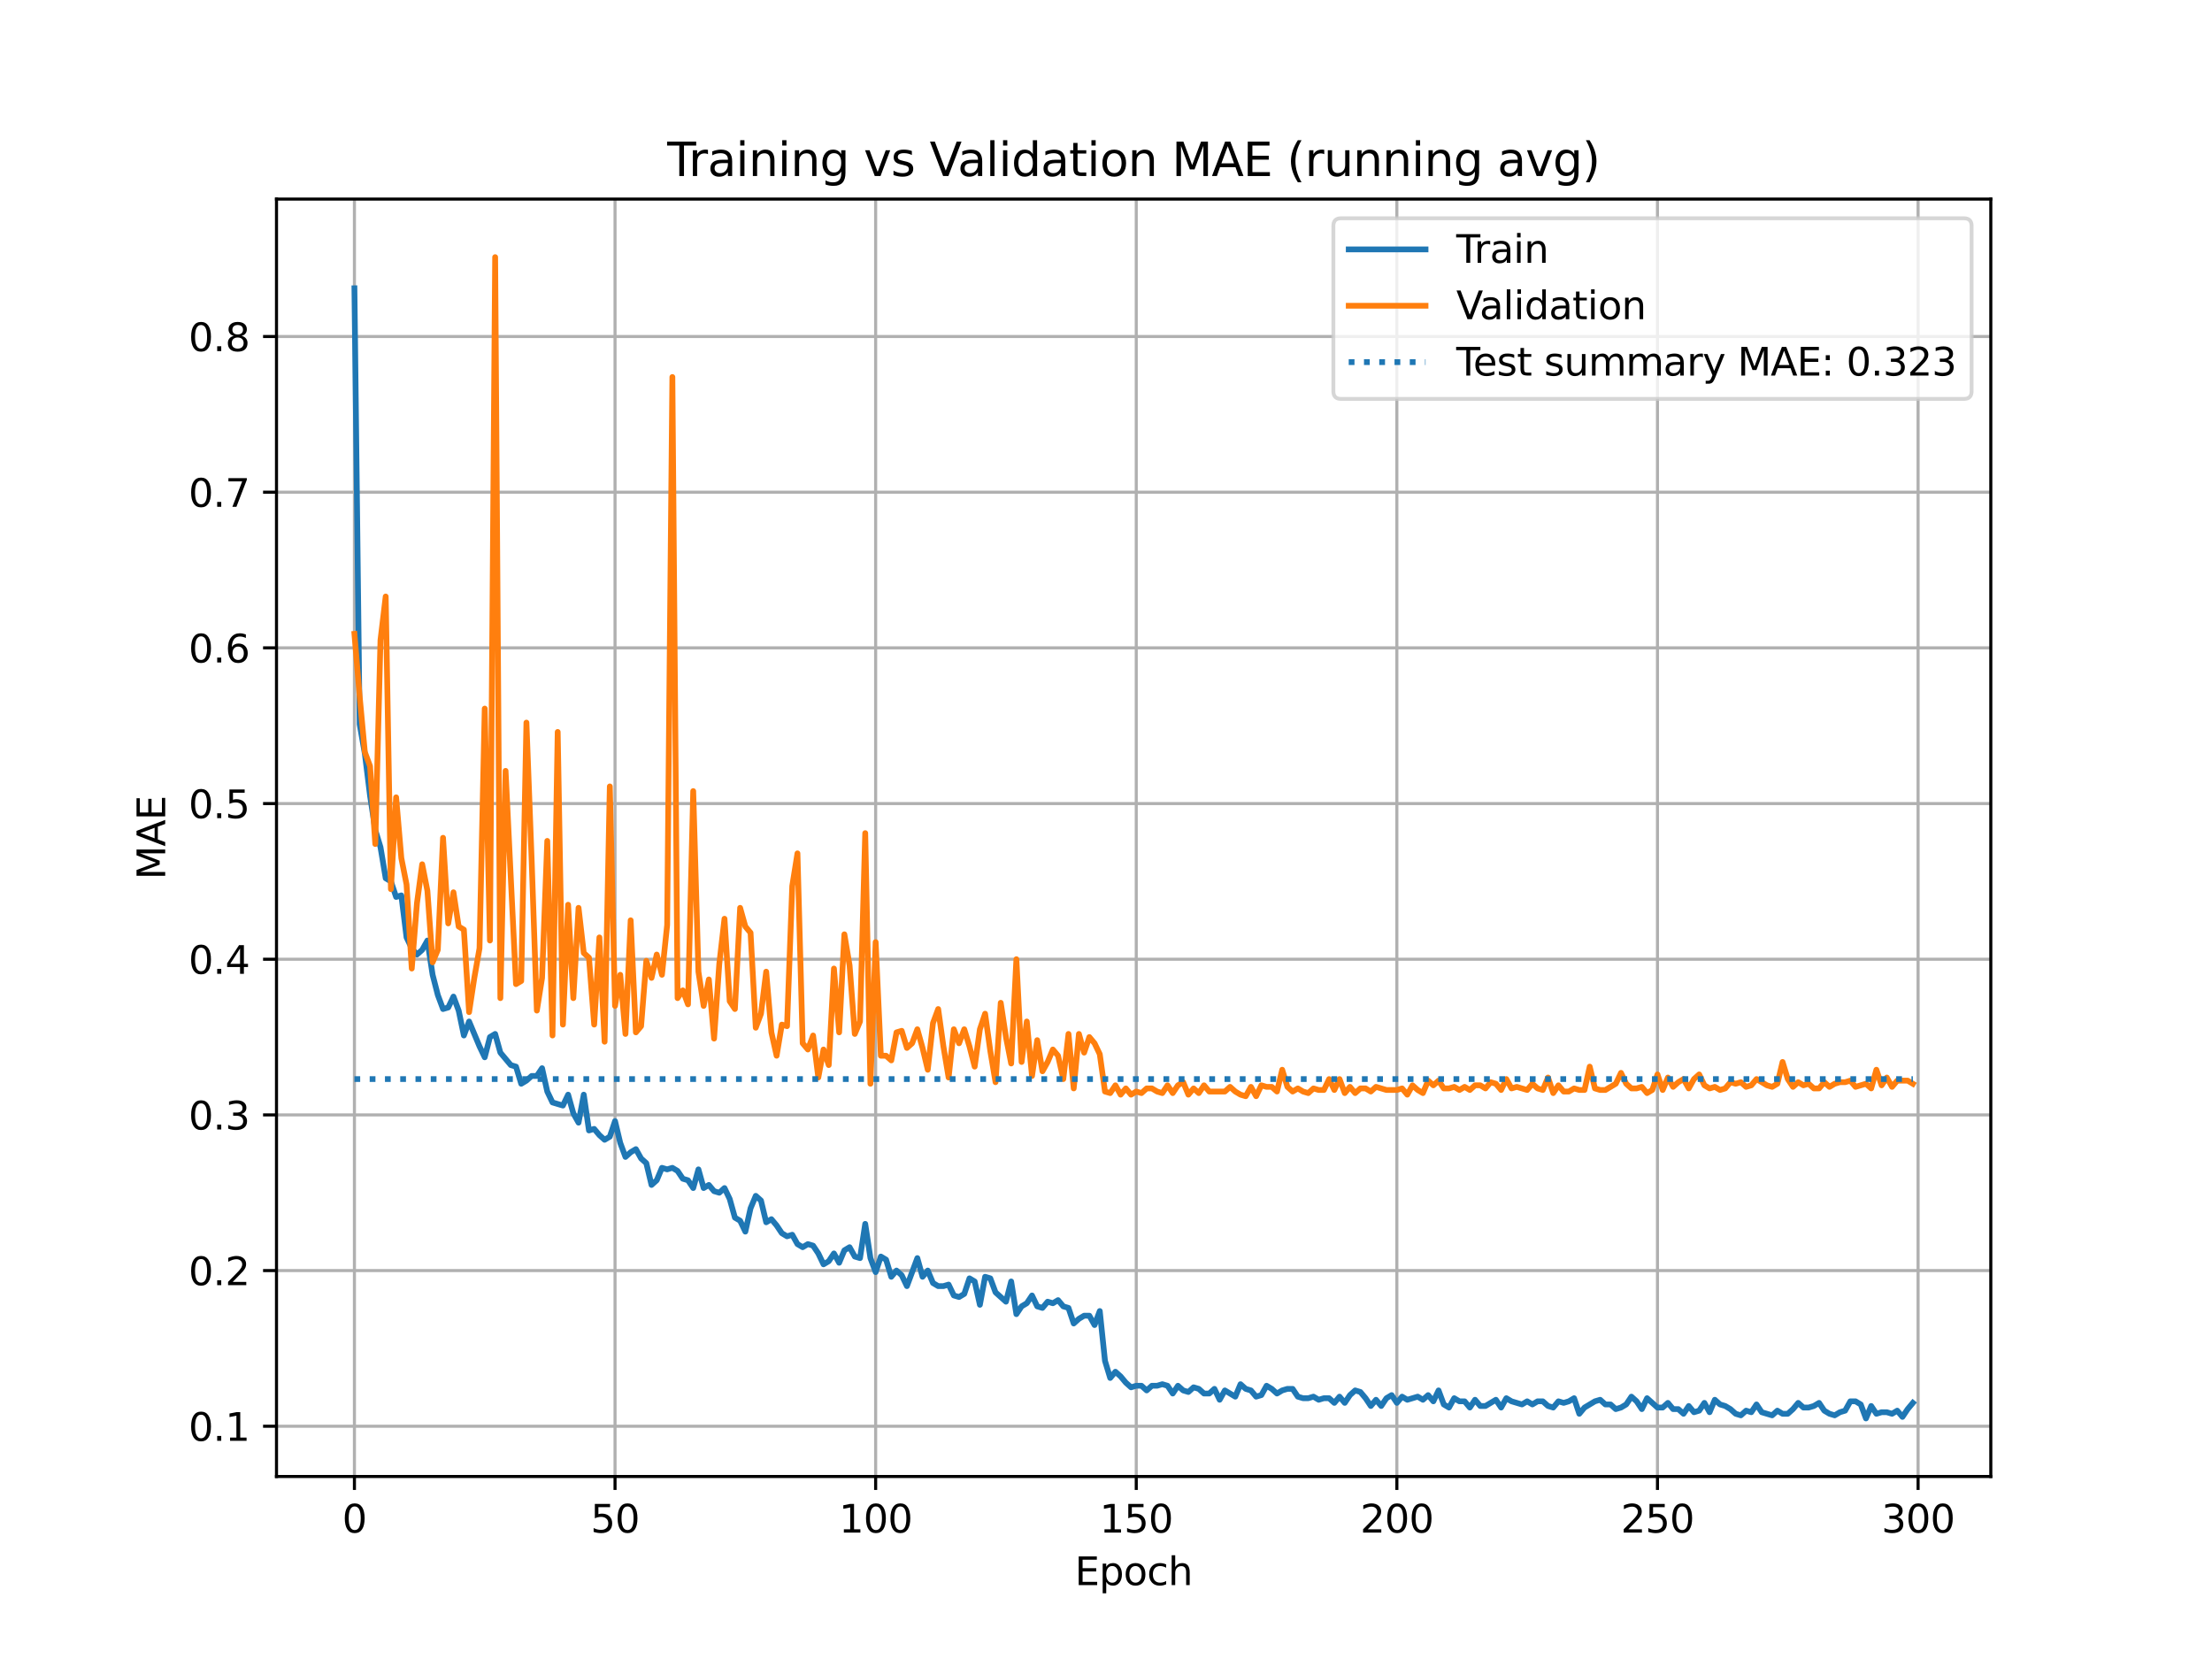 <?xml version="1.0" encoding="utf-8" standalone="no"?>
<!DOCTYPE svg PUBLIC "-//W3C//DTD SVG 1.1//EN"
  "http://www.w3.org/Graphics/SVG/1.1/DTD/svg11.dtd">
<svg xmlns:xlink="http://www.w3.org/1999/xlink" width="576pt" height="432pt" viewBox="0 0 576 432" xmlns="http://www.w3.org/2000/svg" version="1.1">
 <defs>
  <style type="text/css">*{stroke-linejoin: round; stroke-linecap: butt}</style>
 </defs>
 <g id="figure_1">
  <g id="patch_1">
   <path d="M 0 432 
L 576 432 
L 576 0 
L 0 0 
z
" style="fill: #ffffff"/>
  </g>
  <g id="axes_1">
   <g id="patch_2">
    <path d="M 72 384.48 
L 518.4 384.48 
L 518.4 51.84 
L 72 51.84 
z
" style="fill: #ffffff"/>
   </g>
   <g id="matplotlib.axis_1">
    <g id="xtick_1">
     <g id="line2d_1">
      <path d="M 92.291 384.48 
L 92.291 51.84 
" clip-path="url(#p0b50c1f32b)" style="fill: none; stroke: #b0b0b0; stroke-width: 0.8; stroke-linecap: square"/>
     </g>
     <g id="line2d_2">
      <defs>
       <path id="m75818f5651" d="M 0 0 
L 0 3.5 
" style="stroke: #000000; stroke-width: 0.8"/>
      </defs>
      <g>
       <use xlink:href="#m75818f5651" x="92.291" y="384.48" style="stroke: #000000; stroke-width: 0.8"/>
      </g>
     </g>
     <g id="text_1">
      <!-- 0 -->
      <g transform="translate(89.11 399.078) scale(0.1 -0.1)">
       <defs>
        <path id="DejaVuSans-30" d="M 2034 4250 
Q 1547 4250 1301 3770 
Q 1056 3291 1056 2328 
Q 1056 1369 1301 889 
Q 1547 409 2034 409 
Q 2525 409 2770 889 
Q 3016 1369 3016 2328 
Q 3016 3291 2770 3770 
Q 2525 4250 2034 4250 
z
M 2034 4750 
Q 2819 4750 3233 4129 
Q 3647 3509 3647 2328 
Q 3647 1150 3233 529 
Q 2819 -91 2034 -91 
Q 1250 -91 836 529 
Q 422 1150 422 2328 
Q 422 3509 836 4129 
Q 1250 4750 2034 4750 
z
" transform="scale(0.016)"/>
       </defs>
       <use xlink:href="#DejaVuSans-30"/>
      </g>
     </g>
    </g>
    <g id="xtick_2">
     <g id="line2d_3">
      <path d="M 160.153 384.48 
L 160.153 51.84 
" clip-path="url(#p0b50c1f32b)" style="fill: none; stroke: #b0b0b0; stroke-width: 0.8; stroke-linecap: square"/>
     </g>
     <g id="line2d_4">
      <g>
       <use xlink:href="#m75818f5651" x="160.153" y="384.48" style="stroke: #000000; stroke-width: 0.8"/>
      </g>
     </g>
     <g id="text_2">
      <!-- 50 -->
      <g transform="translate(153.791 399.078) scale(0.1 -0.1)">
       <defs>
        <path id="DejaVuSans-35" d="M 691 4666 
L 3169 4666 
L 3169 4134 
L 1269 4134 
L 1269 2991 
Q 1406 3038 1543 3061 
Q 1681 3084 1819 3084 
Q 2600 3084 3056 2656 
Q 3513 2228 3513 1497 
Q 3513 744 3044 326 
Q 2575 -91 1722 -91 
Q 1428 -91 1123 -41 
Q 819 9 494 109 
L 494 744 
Q 775 591 1075 516 
Q 1375 441 1709 441 
Q 2250 441 2565 725 
Q 2881 1009 2881 1497 
Q 2881 1984 2565 2268 
Q 2250 2553 1709 2553 
Q 1456 2553 1204 2497 
Q 953 2441 691 2322 
L 691 4666 
z
" transform="scale(0.016)"/>
       </defs>
       <use xlink:href="#DejaVuSans-35"/>
       <use xlink:href="#DejaVuSans-30" transform="translate(63.623 0)"/>
      </g>
     </g>
    </g>
    <g id="xtick_3">
     <g id="line2d_5">
      <path d="M 228.016 384.48 
L 228.016 51.84 
" clip-path="url(#p0b50c1f32b)" style="fill: none; stroke: #b0b0b0; stroke-width: 0.8; stroke-linecap: square"/>
     </g>
     <g id="line2d_6">
      <g>
       <use xlink:href="#m75818f5651" x="228.016" y="384.48" style="stroke: #000000; stroke-width: 0.8"/>
      </g>
     </g>
     <g id="text_3">
      <!-- 100 -->
      <g transform="translate(218.472 399.078) scale(0.1 -0.1)">
       <defs>
        <path id="DejaVuSans-31" d="M 794 531 
L 1825 531 
L 1825 4091 
L 703 3866 
L 703 4441 
L 1819 4666 
L 2450 4666 
L 2450 531 
L 3481 531 
L 3481 0 
L 794 0 
L 794 531 
z
" transform="scale(0.016)"/>
       </defs>
       <use xlink:href="#DejaVuSans-31"/>
       <use xlink:href="#DejaVuSans-30" transform="translate(63.623 0)"/>
       <use xlink:href="#DejaVuSans-30" transform="translate(127.246 0)"/>
      </g>
     </g>
    </g>
    <g id="xtick_4">
     <g id="line2d_7">
      <path d="M 295.879 384.48 
L 295.879 51.84 
" clip-path="url(#p0b50c1f32b)" style="fill: none; stroke: #b0b0b0; stroke-width: 0.8; stroke-linecap: square"/>
     </g>
     <g id="line2d_8">
      <g>
       <use xlink:href="#m75818f5651" x="295.879" y="384.48" style="stroke: #000000; stroke-width: 0.8"/>
      </g>
     </g>
     <g id="text_4">
      <!-- 150 -->
      <g transform="translate(286.335 399.078) scale(0.1 -0.1)">
       <use xlink:href="#DejaVuSans-31"/>
       <use xlink:href="#DejaVuSans-35" transform="translate(63.623 0)"/>
       <use xlink:href="#DejaVuSans-30" transform="translate(127.246 0)"/>
      </g>
     </g>
    </g>
    <g id="xtick_5">
     <g id="line2d_9">
      <path d="M 363.741 384.48 
L 363.741 51.84 
" clip-path="url(#p0b50c1f32b)" style="fill: none; stroke: #b0b0b0; stroke-width: 0.8; stroke-linecap: square"/>
     </g>
     <g id="line2d_10">
      <g>
       <use xlink:href="#m75818f5651" x="363.741" y="384.48" style="stroke: #000000; stroke-width: 0.8"/>
      </g>
     </g>
     <g id="text_5">
      <!-- 200 -->
      <g transform="translate(354.197 399.078) scale(0.1 -0.1)">
       <defs>
        <path id="DejaVuSans-32" d="M 1228 531 
L 3431 531 
L 3431 0 
L 469 0 
L 469 531 
Q 828 903 1448 1529 
Q 2069 2156 2228 2338 
Q 2531 2678 2651 2914 
Q 2772 3150 2772 3378 
Q 2772 3750 2511 3984 
Q 2250 4219 1831 4219 
Q 1534 4219 1204 4116 
Q 875 4013 500 3803 
L 500 4441 
Q 881 4594 1212 4672 
Q 1544 4750 1819 4750 
Q 2544 4750 2975 4387 
Q 3406 4025 3406 3419 
Q 3406 3131 3298 2873 
Q 3191 2616 2906 2266 
Q 2828 2175 2409 1742 
Q 1991 1309 1228 531 
z
" transform="scale(0.016)"/>
       </defs>
       <use xlink:href="#DejaVuSans-32"/>
       <use xlink:href="#DejaVuSans-30" transform="translate(63.623 0)"/>
       <use xlink:href="#DejaVuSans-30" transform="translate(127.246 0)"/>
      </g>
     </g>
    </g>
    <g id="xtick_6">
     <g id="line2d_11">
      <path d="M 431.604 384.48 
L 431.604 51.84 
" clip-path="url(#p0b50c1f32b)" style="fill: none; stroke: #b0b0b0; stroke-width: 0.8; stroke-linecap: square"/>
     </g>
     <g id="line2d_12">
      <g>
       <use xlink:href="#m75818f5651" x="431.604" y="384.48" style="stroke: #000000; stroke-width: 0.8"/>
      </g>
     </g>
     <g id="text_6">
      <!-- 250 -->
      <g transform="translate(422.06 399.078) scale(0.1 -0.1)">
       <use xlink:href="#DejaVuSans-32"/>
       <use xlink:href="#DejaVuSans-35" transform="translate(63.623 0)"/>
       <use xlink:href="#DejaVuSans-30" transform="translate(127.246 0)"/>
      </g>
     </g>
    </g>
    <g id="xtick_7">
     <g id="line2d_13">
      <path d="M 499.466 384.48 
L 499.466 51.84 
" clip-path="url(#p0b50c1f32b)" style="fill: none; stroke: #b0b0b0; stroke-width: 0.8; stroke-linecap: square"/>
     </g>
     <g id="line2d_14">
      <g>
       <use xlink:href="#m75818f5651" x="499.466" y="384.48" style="stroke: #000000; stroke-width: 0.8"/>
      </g>
     </g>
     <g id="text_7">
      <!-- 300 -->
      <g transform="translate(489.923 399.078) scale(0.1 -0.1)">
       <defs>
        <path id="DejaVuSans-33" d="M 2597 2516 
Q 3050 2419 3304 2112 
Q 3559 1806 3559 1356 
Q 3559 666 3084 287 
Q 2609 -91 1734 -91 
Q 1441 -91 1130 -33 
Q 819 25 488 141 
L 488 750 
Q 750 597 1062 519 
Q 1375 441 1716 441 
Q 2309 441 2620 675 
Q 2931 909 2931 1356 
Q 2931 1769 2642 2001 
Q 2353 2234 1838 2234 
L 1294 2234 
L 1294 2753 
L 1863 2753 
Q 2328 2753 2575 2939 
Q 2822 3125 2822 3475 
Q 2822 3834 2567 4026 
Q 2313 4219 1838 4219 
Q 1578 4219 1281 4162 
Q 984 4106 628 3988 
L 628 4550 
Q 988 4650 1302 4700 
Q 1616 4750 1894 4750 
Q 2613 4750 3031 4423 
Q 3450 4097 3450 3541 
Q 3450 3153 3228 2886 
Q 3006 2619 2597 2516 
z
" transform="scale(0.016)"/>
       </defs>
       <use xlink:href="#DejaVuSans-33"/>
       <use xlink:href="#DejaVuSans-30" transform="translate(63.623 0)"/>
       <use xlink:href="#DejaVuSans-30" transform="translate(127.246 0)"/>
      </g>
     </g>
    </g>
    <g id="text_8">
     <!-- Epoch -->
     <g transform="translate(279.889 412.757) scale(0.1 -0.1)">
      <defs>
       <path id="DejaVuSans-45" d="M 628 4666 
L 3578 4666 
L 3578 4134 
L 1259 4134 
L 1259 2753 
L 3481 2753 
L 3481 2222 
L 1259 2222 
L 1259 531 
L 3634 531 
L 3634 0 
L 628 0 
L 628 4666 
z
" transform="scale(0.016)"/>
       <path id="DejaVuSans-70" d="M 1159 525 
L 1159 -1331 
L 581 -1331 
L 581 3500 
L 1159 3500 
L 1159 2969 
Q 1341 3281 1617 3432 
Q 1894 3584 2278 3584 
Q 2916 3584 3314 3078 
Q 3713 2572 3713 1747 
Q 3713 922 3314 415 
Q 2916 -91 2278 -91 
Q 1894 -91 1617 61 
Q 1341 213 1159 525 
z
M 3116 1747 
Q 3116 2381 2855 2742 
Q 2594 3103 2138 3103 
Q 1681 3103 1420 2742 
Q 1159 2381 1159 1747 
Q 1159 1113 1420 752 
Q 1681 391 2138 391 
Q 2594 391 2855 752 
Q 3116 1113 3116 1747 
z
" transform="scale(0.016)"/>
       <path id="DejaVuSans-6f" d="M 1959 3097 
Q 1497 3097 1228 2736 
Q 959 2375 959 1747 
Q 959 1119 1226 758 
Q 1494 397 1959 397 
Q 2419 397 2687 759 
Q 2956 1122 2956 1747 
Q 2956 2369 2687 2733 
Q 2419 3097 1959 3097 
z
M 1959 3584 
Q 2709 3584 3137 3096 
Q 3566 2609 3566 1747 
Q 3566 888 3137 398 
Q 2709 -91 1959 -91 
Q 1206 -91 779 398 
Q 353 888 353 1747 
Q 353 2609 779 3096 
Q 1206 3584 1959 3584 
z
" transform="scale(0.016)"/>
       <path id="DejaVuSans-63" d="M 3122 3366 
L 3122 2828 
Q 2878 2963 2633 3030 
Q 2388 3097 2138 3097 
Q 1578 3097 1268 2742 
Q 959 2388 959 1747 
Q 959 1106 1268 751 
Q 1578 397 2138 397 
Q 2388 397 2633 464 
Q 2878 531 3122 666 
L 3122 134 
Q 2881 22 2623 -34 
Q 2366 -91 2075 -91 
Q 1284 -91 818 406 
Q 353 903 353 1747 
Q 353 2603 823 3093 
Q 1294 3584 2113 3584 
Q 2378 3584 2631 3529 
Q 2884 3475 3122 3366 
z
" transform="scale(0.016)"/>
       <path id="DejaVuSans-68" d="M 3513 2113 
L 3513 0 
L 2938 0 
L 2938 2094 
Q 2938 2591 2744 2837 
Q 2550 3084 2163 3084 
Q 1697 3084 1428 2787 
Q 1159 2491 1159 1978 
L 1159 0 
L 581 0 
L 581 4863 
L 1159 4863 
L 1159 2956 
Q 1366 3272 1645 3428 
Q 1925 3584 2291 3584 
Q 2894 3584 3203 3211 
Q 3513 2838 3513 2113 
z
" transform="scale(0.016)"/>
      </defs>
      <use xlink:href="#DejaVuSans-45"/>
      <use xlink:href="#DejaVuSans-70" transform="translate(63.184 0)"/>
      <use xlink:href="#DejaVuSans-6f" transform="translate(126.66 0)"/>
      <use xlink:href="#DejaVuSans-63" transform="translate(187.842 0)"/>
      <use xlink:href="#DejaVuSans-68" transform="translate(242.822 0)"/>
     </g>
    </g>
   </g>
   <g id="matplotlib.axis_2">
    <g id="ytick_1">
     <g id="line2d_15">
      <path d="M 72 371.387 
L 518.4 371.387 
" clip-path="url(#p0b50c1f32b)" style="fill: none; stroke: #b0b0b0; stroke-width: 0.8; stroke-linecap: square"/>
     </g>
     <g id="line2d_16">
      <defs>
       <path id="m0b334b01e3" d="M 0 0 
L -3.5 0 
" style="stroke: #000000; stroke-width: 0.8"/>
      </defs>
      <g>
       <use xlink:href="#m0b334b01e3" x="72" y="371.387" style="stroke: #000000; stroke-width: 0.8"/>
      </g>
     </g>
     <g id="text_9">
      <!-- 0.1 -->
      <g transform="translate(49.097 375.186) scale(0.1 -0.1)">
       <defs>
        <path id="DejaVuSans-2e" d="M 684 794 
L 1344 794 
L 1344 0 
L 684 0 
L 684 794 
z
" transform="scale(0.016)"/>
       </defs>
       <use xlink:href="#DejaVuSans-30"/>
       <use xlink:href="#DejaVuSans-2e" transform="translate(63.623 0)"/>
       <use xlink:href="#DejaVuSans-31" transform="translate(95.41 0)"/>
      </g>
     </g>
    </g>
    <g id="ytick_2">
     <g id="line2d_17">
      <path d="M 72 330.851 
L 518.4 330.851 
" clip-path="url(#p0b50c1f32b)" style="fill: none; stroke: #b0b0b0; stroke-width: 0.8; stroke-linecap: square"/>
     </g>
     <g id="line2d_18">
      <g>
       <use xlink:href="#m0b334b01e3" x="72" y="330.851" style="stroke: #000000; stroke-width: 0.8"/>
      </g>
     </g>
     <g id="text_10">
      <!-- 0.2 -->
      <g transform="translate(49.097 334.65) scale(0.1 -0.1)">
       <use xlink:href="#DejaVuSans-30"/>
       <use xlink:href="#DejaVuSans-2e" transform="translate(63.623 0)"/>
       <use xlink:href="#DejaVuSans-32" transform="translate(95.41 0)"/>
      </g>
     </g>
    </g>
    <g id="ytick_3">
     <g id="line2d_19">
      <path d="M 72 290.314 
L 518.4 290.314 
" clip-path="url(#p0b50c1f32b)" style="fill: none; stroke: #b0b0b0; stroke-width: 0.8; stroke-linecap: square"/>
     </g>
     <g id="line2d_20">
      <g>
       <use xlink:href="#m0b334b01e3" x="72" y="290.314" style="stroke: #000000; stroke-width: 0.8"/>
      </g>
     </g>
     <g id="text_11">
      <!-- 0.3 -->
      <g transform="translate(49.097 294.114) scale(0.1 -0.1)">
       <use xlink:href="#DejaVuSans-30"/>
       <use xlink:href="#DejaVuSans-2e" transform="translate(63.623 0)"/>
       <use xlink:href="#DejaVuSans-33" transform="translate(95.41 0)"/>
      </g>
     </g>
    </g>
    <g id="ytick_4">
     <g id="line2d_21">
      <path d="M 72 249.778 
L 518.4 249.778 
" clip-path="url(#p0b50c1f32b)" style="fill: none; stroke: #b0b0b0; stroke-width: 0.8; stroke-linecap: square"/>
     </g>
     <g id="line2d_22">
      <g>
       <use xlink:href="#m0b334b01e3" x="72" y="249.778" style="stroke: #000000; stroke-width: 0.8"/>
      </g>
     </g>
     <g id="text_12">
      <!-- 0.4 -->
      <g transform="translate(49.097 253.577) scale(0.1 -0.1)">
       <defs>
        <path id="DejaVuSans-34" d="M 2419 4116 
L 825 1625 
L 2419 1625 
L 2419 4116 
z
M 2253 4666 
L 3047 4666 
L 3047 1625 
L 3713 1625 
L 3713 1100 
L 3047 1100 
L 3047 0 
L 2419 0 
L 2419 1100 
L 313 1100 
L 313 1709 
L 2253 4666 
z
" transform="scale(0.016)"/>
       </defs>
       <use xlink:href="#DejaVuSans-30"/>
       <use xlink:href="#DejaVuSans-2e" transform="translate(63.623 0)"/>
       <use xlink:href="#DejaVuSans-34" transform="translate(95.41 0)"/>
      </g>
     </g>
    </g>
    <g id="ytick_5">
     <g id="line2d_23">
      <path d="M 72 209.242 
L 518.4 209.242 
" clip-path="url(#p0b50c1f32b)" style="fill: none; stroke: #b0b0b0; stroke-width: 0.8; stroke-linecap: square"/>
     </g>
     <g id="line2d_24">
      <g>
       <use xlink:href="#m0b334b01e3" x="72" y="209.242" style="stroke: #000000; stroke-width: 0.8"/>
      </g>
     </g>
     <g id="text_13">
      <!-- 0.5 -->
      <g transform="translate(49.097 213.041) scale(0.1 -0.1)">
       <use xlink:href="#DejaVuSans-30"/>
       <use xlink:href="#DejaVuSans-2e" transform="translate(63.623 0)"/>
       <use xlink:href="#DejaVuSans-35" transform="translate(95.41 0)"/>
      </g>
     </g>
    </g>
    <g id="ytick_6">
     <g id="line2d_25">
      <path d="M 72 168.706 
L 518.4 168.706 
" clip-path="url(#p0b50c1f32b)" style="fill: none; stroke: #b0b0b0; stroke-width: 0.8; stroke-linecap: square"/>
     </g>
     <g id="line2d_26">
      <g>
       <use xlink:href="#m0b334b01e3" x="72" y="168.706" style="stroke: #000000; stroke-width: 0.8"/>
      </g>
     </g>
     <g id="text_14">
      <!-- 0.6 -->
      <g transform="translate(49.097 172.505) scale(0.1 -0.1)">
       <defs>
        <path id="DejaVuSans-36" d="M 2113 2584 
Q 1688 2584 1439 2293 
Q 1191 2003 1191 1497 
Q 1191 994 1439 701 
Q 1688 409 2113 409 
Q 2538 409 2786 701 
Q 3034 994 3034 1497 
Q 3034 2003 2786 2293 
Q 2538 2584 2113 2584 
z
M 3366 4563 
L 3366 3988 
Q 3128 4100 2886 4159 
Q 2644 4219 2406 4219 
Q 1781 4219 1451 3797 
Q 1122 3375 1075 2522 
Q 1259 2794 1537 2939 
Q 1816 3084 2150 3084 
Q 2853 3084 3261 2657 
Q 3669 2231 3669 1497 
Q 3669 778 3244 343 
Q 2819 -91 2113 -91 
Q 1303 -91 875 529 
Q 447 1150 447 2328 
Q 447 3434 972 4092 
Q 1497 4750 2381 4750 
Q 2619 4750 2861 4703 
Q 3103 4656 3366 4563 
z
" transform="scale(0.016)"/>
       </defs>
       <use xlink:href="#DejaVuSans-30"/>
       <use xlink:href="#DejaVuSans-2e" transform="translate(63.623 0)"/>
       <use xlink:href="#DejaVuSans-36" transform="translate(95.41 0)"/>
      </g>
     </g>
    </g>
    <g id="ytick_7">
     <g id="line2d_27">
      <path d="M 72 128.17 
L 518.4 128.17 
" clip-path="url(#p0b50c1f32b)" style="fill: none; stroke: #b0b0b0; stroke-width: 0.8; stroke-linecap: square"/>
     </g>
     <g id="line2d_28">
      <g>
       <use xlink:href="#m0b334b01e3" x="72" y="128.17" style="stroke: #000000; stroke-width: 0.8"/>
      </g>
     </g>
     <g id="text_15">
      <!-- 0.7 -->
      <g transform="translate(49.097 131.969) scale(0.1 -0.1)">
       <defs>
        <path id="DejaVuSans-37" d="M 525 4666 
L 3525 4666 
L 3525 4397 
L 1831 0 
L 1172 0 
L 2766 4134 
L 525 4134 
L 525 4666 
z
" transform="scale(0.016)"/>
       </defs>
       <use xlink:href="#DejaVuSans-30"/>
       <use xlink:href="#DejaVuSans-2e" transform="translate(63.623 0)"/>
       <use xlink:href="#DejaVuSans-37" transform="translate(95.41 0)"/>
      </g>
     </g>
    </g>
    <g id="ytick_8">
     <g id="line2d_29">
      <path d="M 72 87.633 
L 518.4 87.633 
" clip-path="url(#p0b50c1f32b)" style="fill: none; stroke: #b0b0b0; stroke-width: 0.8; stroke-linecap: square"/>
     </g>
     <g id="line2d_30">
      <g>
       <use xlink:href="#m0b334b01e3" x="72" y="87.633" style="stroke: #000000; stroke-width: 0.8"/>
      </g>
     </g>
     <g id="text_16">
      <!-- 0.8 -->
      <g transform="translate(49.097 91.433) scale(0.1 -0.1)">
       <defs>
        <path id="DejaVuSans-38" d="M 2034 2216 
Q 1584 2216 1326 1975 
Q 1069 1734 1069 1313 
Q 1069 891 1326 650 
Q 1584 409 2034 409 
Q 2484 409 2743 651 
Q 3003 894 3003 1313 
Q 3003 1734 2745 1975 
Q 2488 2216 2034 2216 
z
M 1403 2484 
Q 997 2584 770 2862 
Q 544 3141 544 3541 
Q 544 4100 942 4425 
Q 1341 4750 2034 4750 
Q 2731 4750 3128 4425 
Q 3525 4100 3525 3541 
Q 3525 3141 3298 2862 
Q 3072 2584 2669 2484 
Q 3125 2378 3379 2068 
Q 3634 1759 3634 1313 
Q 3634 634 3220 271 
Q 2806 -91 2034 -91 
Q 1263 -91 848 271 
Q 434 634 434 1313 
Q 434 1759 690 2068 
Q 947 2378 1403 2484 
z
M 1172 3481 
Q 1172 3119 1398 2916 
Q 1625 2713 2034 2713 
Q 2441 2713 2670 2916 
Q 2900 3119 2900 3481 
Q 2900 3844 2670 4047 
Q 2441 4250 2034 4250 
Q 1625 4250 1398 4047 
Q 1172 3844 1172 3481 
z
" transform="scale(0.016)"/>
       </defs>
       <use xlink:href="#DejaVuSans-30"/>
       <use xlink:href="#DejaVuSans-2e" transform="translate(63.623 0)"/>
       <use xlink:href="#DejaVuSans-38" transform="translate(95.41 0)"/>
      </g>
     </g>
    </g>
    <g id="text_17">
     <!-- MAE -->
     <g transform="translate(43.017 229.054) rotate(-90) scale(0.1 -0.1)">
      <defs>
       <path id="DejaVuSans-4d" d="M 628 4666 
L 1569 4666 
L 2759 1491 
L 3956 4666 
L 4897 4666 
L 4897 0 
L 4281 0 
L 4281 4097 
L 3078 897 
L 2444 897 
L 1241 4097 
L 1241 0 
L 628 0 
L 628 4666 
z
" transform="scale(0.016)"/>
       <path id="DejaVuSans-41" d="M 2188 4044 
L 1331 1722 
L 3047 1722 
L 2188 4044 
z
M 1831 4666 
L 2547 4666 
L 4325 0 
L 3669 0 
L 3244 1197 
L 1141 1197 
L 716 0 
L 50 0 
L 1831 4666 
z
" transform="scale(0.016)"/>
      </defs>
      <use xlink:href="#DejaVuSans-4d"/>
      <use xlink:href="#DejaVuSans-41" transform="translate(86.279 0)"/>
      <use xlink:href="#DejaVuSans-45" transform="translate(154.688 0)"/>
     </g>
    </g>
   </g>
   <g id="line2d_31">
    <path d="M 92.291 75.067 
L 93.648 188.569 
L 95.005 196.27 
L 96.363 207.215 
L 97.72 216.133 
L 99.077 220.592 
L 100.434 228.699 
L 101.792 229.51 
L 103.149 233.564 
L 104.506 233.158 
L 105.863 244.103 
L 107.221 246.941 
L 108.578 248.562 
L 109.935 247.346 
L 111.292 244.914 
L 112.65 253.832 
L 114.007 259.102 
L 115.364 262.75 
L 116.721 262.344 
L 118.079 259.507 
L 119.436 263.155 
L 120.793 269.641 
L 122.15 265.993 
L 124.865 272.478 
L 126.222 275.316 
L 127.579 270.046 
L 128.937 269.236 
L 130.294 274.1 
L 133.008 277.343 
L 134.366 277.748 
L 135.723 282.207 
L 137.08 281.396 
L 138.437 280.18 
L 139.795 280.18 
L 141.152 278.154 
L 142.509 284.234 
L 143.866 287.072 
L 146.581 287.882 
L 147.938 285.045 
L 149.295 289.909 
L 150.653 292.341 
L 152.01 285.045 
L 153.367 294.368 
L 154.724 293.963 
L 156.082 295.584 
L 157.439 296.8 
L 158.796 295.989 
L 160.153 291.936 
L 161.511 297.611 
L 162.868 301.259 
L 164.225 300.043 
L 165.582 299.232 
L 166.94 301.665 
L 168.297 302.881 
L 169.654 308.556 
L 171.011 307.34 
L 172.369 304.097 
L 173.726 304.502 
L 175.083 304.097 
L 176.44 304.907 
L 177.798 306.934 
L 179.155 307.34 
L 180.512 309.366 
L 181.87 304.502 
L 183.227 309.366 
L 184.584 308.556 
L 185.941 310.177 
L 187.299 310.583 
L 188.656 309.366 
L 190.013 312.204 
L 191.37 317.068 
L 192.728 317.879 
L 194.085 320.717 
L 195.442 314.636 
L 196.799 311.393 
L 198.157 312.609 
L 199.514 318.284 
L 200.871 317.474 
L 202.228 319.095 
L 203.586 321.122 
L 204.943 321.933 
L 206.3 321.527 
L 207.657 323.959 
L 209.015 324.77 
L 210.372 323.959 
L 211.729 324.365 
L 213.086 326.392 
L 214.444 329.229 
L 215.801 328.418 
L 217.158 326.392 
L 218.515 328.824 
L 219.873 325.581 
L 221.23 324.77 
L 222.587 327.202 
L 223.944 327.608 
L 225.302 318.69 
L 226.659 327.608 
L 228.016 331.256 
L 229.373 327.202 
L 230.731 328.013 
L 232.088 332.472 
L 233.445 330.851 
L 234.802 332.067 
L 236.16 334.904 
L 238.874 327.608 
L 240.231 332.472 
L 241.589 330.851 
L 242.946 334.094 
L 244.303 334.904 
L 245.66 334.904 
L 247.018 334.499 
L 248.375 337.336 
L 249.732 337.742 
L 251.089 336.931 
L 252.447 332.877 
L 253.804 333.688 
L 255.161 339.769 
L 256.518 332.472 
L 257.876 332.877 
L 259.233 336.526 
L 261.947 338.958 
L 263.305 333.688 
L 264.662 342.201 
L 266.019 340.174 
L 267.376 339.363 
L 268.734 337.336 
L 270.091 340.174 
L 271.448 340.579 
L 272.805 338.958 
L 274.163 339.363 
L 275.52 338.552 
L 276.877 340.174 
L 278.234 340.579 
L 279.592 344.633 
L 280.949 343.417 
L 282.306 342.606 
L 283.663 342.606 
L 285.021 345.038 
L 286.378 341.39 
L 287.735 354.362 
L 289.092 358.821 
L 290.45 357.199 
L 291.807 358.415 
L 293.164 360.037 
L 294.521 361.253 
L 295.879 360.847 
L 297.236 360.847 
L 298.593 362.063 
L 299.95 360.847 
L 301.308 360.847 
L 302.665 360.442 
L 304.022 360.847 
L 305.379 362.874 
L 306.737 360.847 
L 308.094 362.063 
L 309.451 362.469 
L 310.808 361.253 
L 312.166 361.658 
L 313.523 362.874 
L 314.88 362.874 
L 316.237 361.658 
L 317.595 364.496 
L 318.952 362.063 
L 321.666 363.685 
L 323.024 360.442 
L 324.381 361.658 
L 325.738 362.063 
L 327.095 363.685 
L 328.453 363.28 
L 329.81 360.847 
L 331.167 361.658 
L 332.524 362.874 
L 333.882 362.063 
L 335.239 361.658 
L 336.596 361.658 
L 337.953 363.685 
L 339.311 364.09 
L 340.668 364.09 
L 342.025 363.685 
L 343.382 364.496 
L 344.74 364.09 
L 346.097 364.09 
L 347.454 365.306 
L 348.811 363.685 
L 350.169 365.306 
L 351.526 363.28 
L 352.883 362.063 
L 354.24 362.469 
L 355.598 364.09 
L 356.955 366.117 
L 358.312 364.496 
L 359.669 366.117 
L 361.027 364.09 
L 362.384 363.28 
L 363.741 365.306 
L 365.098 363.685 
L 366.456 364.496 
L 369.17 363.685 
L 370.527 364.496 
L 371.885 363.28 
L 373.242 364.901 
L 374.599 362.063 
L 375.956 365.712 
L 377.314 366.522 
L 378.671 364.09 
L 380.028 364.901 
L 381.385 364.901 
L 382.743 366.522 
L 384.1 364.496 
L 385.457 366.117 
L 386.814 366.117 
L 389.529 364.496 
L 390.886 366.522 
L 392.243 364.09 
L 393.601 364.901 
L 396.315 365.712 
L 397.672 364.901 
L 399.03 365.712 
L 400.387 364.901 
L 401.744 364.901 
L 403.101 366.117 
L 404.459 366.522 
L 405.816 364.901 
L 407.173 365.306 
L 408.53 364.901 
L 409.888 364.09 
L 411.245 368.144 
L 412.602 366.522 
L 415.317 364.901 
L 416.674 364.496 
L 418.031 365.712 
L 419.389 365.712 
L 420.746 366.928 
L 422.103 366.522 
L 423.46 365.712 
L 424.818 363.685 
L 426.175 364.901 
L 427.532 366.928 
L 428.889 364.09 
L 431.604 366.522 
L 432.961 366.522 
L 434.318 365.306 
L 435.676 366.928 
L 437.033 366.928 
L 438.39 368.144 
L 439.747 366.117 
L 441.105 367.739 
L 442.462 367.333 
L 443.819 365.306 
L 445.176 367.739 
L 446.534 364.496 
L 447.891 365.712 
L 449.248 366.117 
L 450.605 366.928 
L 451.963 368.144 
L 453.32 368.549 
L 454.677 367.333 
L 456.034 367.739 
L 457.392 365.712 
L 458.749 367.739 
L 461.463 368.549 
L 462.821 367.333 
L 464.178 368.144 
L 465.535 368.144 
L 466.892 366.928 
L 468.25 365.306 
L 469.607 366.522 
L 470.964 366.522 
L 472.321 366.117 
L 473.679 365.306 
L 475.036 367.333 
L 476.393 368.144 
L 477.75 368.549 
L 479.108 367.739 
L 480.465 367.333 
L 481.822 364.901 
L 483.179 364.901 
L 484.537 365.712 
L 485.894 369.36 
L 487.251 366.117 
L 488.608 368.144 
L 489.966 367.739 
L 491.323 367.739 
L 492.68 368.144 
L 494.037 367.333 
L 495.395 368.955 
L 496.752 366.928 
L 498.109 365.306 
L 498.109 365.306 
" clip-path="url(#p0b50c1f32b)" style="fill: none; stroke: #1f77b4; stroke-width: 1.5; stroke-linecap: square"/>
   </g>
   <g id="line2d_32">
    <path d="M 92.291 165.058 
L 93.648 181.272 
L 95.005 195.865 
L 96.363 199.513 
L 97.72 219.781 
L 99.077 166.679 
L 100.434 155.329 
L 101.792 231.537 
L 103.149 207.621 
L 104.506 223.43 
L 105.863 230.321 
L 107.221 252.21 
L 108.578 235.185 
L 109.935 225.051 
L 111.292 231.942 
L 112.65 250.589 
L 114.007 247.346 
L 115.364 218.16 
L 116.721 240.455 
L 118.079 232.348 
L 119.436 241.266 
L 120.793 242.076 
L 122.15 263.561 
L 123.508 254.643 
L 124.865 246.941 
L 126.222 184.515 
L 127.579 244.914 
L 128.937 66.96 
L 130.294 259.912 
L 131.651 200.729 
L 134.366 256.264 
L 135.723 255.453 
L 137.08 188.163 
L 138.437 223.835 
L 139.795 263.155 
L 141.152 254.643 
L 142.509 218.971 
L 143.866 269.641 
L 145.224 190.595 
L 146.581 266.803 
L 147.938 235.591 
L 149.295 259.912 
L 150.653 236.401 
L 152.01 248.157 
L 153.367 249.373 
L 154.724 266.803 
L 156.082 244.103 
L 157.439 271.262 
L 158.796 204.783 
L 160.153 261.939 
L 161.511 253.832 
L 162.868 269.236 
L 164.225 239.644 
L 165.582 268.83 
L 166.94 267.209 
L 168.297 250.184 
L 169.654 254.643 
L 171.011 248.562 
L 172.369 253.832 
L 173.726 240.86 
L 175.083 98.173 
L 176.44 259.912 
L 177.798 257.885 
L 179.155 261.534 
L 180.512 205.999 
L 181.87 253.021 
L 183.227 261.939 
L 184.584 255.048 
L 185.941 270.452 
L 187.299 250.994 
L 188.656 239.239 
L 190.013 260.723 
L 191.37 262.75 
L 192.728 236.401 
L 194.085 241.266 
L 195.442 242.887 
L 196.799 267.614 
L 198.157 263.966 
L 199.514 253.021 
L 200.871 268.83 
L 202.228 274.911 
L 203.586 266.803 
L 204.943 267.209 
L 206.3 230.726 
L 207.657 222.214 
L 209.015 271.668 
L 210.372 273.289 
L 211.729 269.641 
L 213.086 280.586 
L 214.444 273.289 
L 215.801 277.343 
L 217.158 252.21 
L 218.515 268.83 
L 219.873 243.292 
L 221.23 251.4 
L 222.587 269.236 
L 223.944 265.993 
L 225.302 216.944 
L 226.659 282.207 
L 228.016 245.319 
L 229.373 274.911 
L 230.731 274.911 
L 232.088 276.127 
L 233.445 268.83 
L 234.802 268.425 
L 236.16 272.884 
L 237.517 271.668 
L 238.874 268.02 
L 240.231 272.884 
L 241.589 278.559 
L 242.946 266.398 
L 244.303 262.75 
L 245.66 272.478 
L 247.018 280.586 
L 248.375 268.02 
L 249.732 271.668 
L 251.089 268.02 
L 252.447 272.478 
L 253.804 277.748 
L 255.161 268.02 
L 256.518 263.966 
L 257.876 273.695 
L 259.233 281.802 
L 260.59 261.128 
L 261.947 270.046 
L 263.305 276.937 
L 264.662 249.778 
L 266.019 276.532 
L 267.376 265.993 
L 268.734 280.18 
L 270.091 270.857 
L 271.448 278.964 
L 272.805 276.532 
L 274.163 273.289 
L 275.52 274.911 
L 276.877 280.991 
L 278.234 269.236 
L 279.592 283.423 
L 280.949 269.236 
L 282.306 274.1 
L 283.663 270.046 
L 285.021 271.668 
L 286.378 274.505 
L 287.735 284.234 
L 289.092 284.639 
L 290.45 282.613 
L 291.807 285.045 
L 293.164 283.423 
L 294.521 285.045 
L 295.879 284.234 
L 297.236 284.639 
L 298.593 283.423 
L 299.95 283.423 
L 301.308 284.234 
L 302.665 284.639 
L 304.022 282.613 
L 305.379 284.639 
L 306.737 282.613 
L 308.094 281.802 
L 309.451 285.045 
L 310.808 283.423 
L 312.166 284.639 
L 313.523 282.613 
L 314.88 284.234 
L 318.952 284.234 
L 320.309 283.018 
L 321.666 284.234 
L 323.024 285.045 
L 324.381 285.45 
L 325.738 283.018 
L 327.095 285.45 
L 328.453 282.613 
L 329.81 283.018 
L 331.167 283.018 
L 332.524 284.234 
L 333.882 278.559 
L 335.239 283.018 
L 336.596 284.234 
L 337.953 283.423 
L 339.311 284.234 
L 340.668 284.639 
L 342.025 283.423 
L 343.382 283.829 
L 344.74 283.829 
L 346.097 280.991 
L 347.454 283.829 
L 348.811 280.991 
L 350.169 284.639 
L 351.526 283.018 
L 352.883 284.639 
L 354.24 283.423 
L 355.598 283.423 
L 356.955 284.234 
L 358.312 283.018 
L 361.027 283.829 
L 363.741 283.829 
L 365.098 283.423 
L 366.456 285.045 
L 367.813 282.613 
L 369.17 283.829 
L 370.527 284.639 
L 371.885 281.396 
L 373.242 282.613 
L 374.599 281.396 
L 375.956 283.423 
L 377.314 283.423 
L 378.671 283.018 
L 380.028 283.829 
L 381.385 283.018 
L 382.743 283.829 
L 384.1 282.613 
L 385.457 282.613 
L 386.814 283.423 
L 388.172 281.802 
L 389.529 282.207 
L 390.886 283.829 
L 392.243 280.991 
L 393.601 283.423 
L 394.958 283.018 
L 397.672 283.829 
L 399.03 282.207 
L 400.387 283.423 
L 401.744 283.829 
L 403.101 280.586 
L 404.459 284.639 
L 405.816 282.613 
L 407.173 284.234 
L 408.53 284.234 
L 409.888 283.423 
L 411.245 283.829 
L 412.602 283.829 
L 413.96 277.748 
L 415.317 283.423 
L 416.674 283.829 
L 418.031 283.829 
L 420.746 282.207 
L 422.103 279.37 
L 423.46 282.207 
L 424.818 283.423 
L 426.175 283.423 
L 427.532 283.018 
L 428.889 284.639 
L 430.247 283.829 
L 431.604 279.775 
L 432.961 283.829 
L 434.318 280.586 
L 435.676 283.018 
L 437.033 281.802 
L 438.39 280.991 
L 439.747 283.423 
L 441.105 280.991 
L 442.462 279.775 
L 443.819 282.613 
L 445.176 283.423 
L 446.534 283.018 
L 447.891 283.829 
L 449.248 283.423 
L 450.605 281.802 
L 451.963 282.207 
L 453.32 281.802 
L 454.677 283.018 
L 456.034 282.613 
L 457.392 280.991 
L 460.106 282.613 
L 461.463 283.018 
L 462.821 282.207 
L 464.178 276.532 
L 465.535 280.991 
L 466.892 283.018 
L 468.25 281.802 
L 469.607 282.613 
L 470.964 282.207 
L 472.321 283.423 
L 473.679 283.423 
L 475.036 281.802 
L 476.393 283.018 
L 477.75 282.207 
L 479.108 281.802 
L 480.465 281.802 
L 481.822 281.396 
L 483.179 283.018 
L 485.894 282.207 
L 487.251 283.423 
L 488.608 278.559 
L 489.966 282.613 
L 491.323 280.586 
L 492.68 283.018 
L 494.037 281.396 
L 496.752 281.396 
L 498.109 282.207 
L 498.109 282.207 
" clip-path="url(#p0b50c1f32b)" style="fill: none; stroke: #ff7f0e; stroke-width: 1.5; stroke-linecap: square"/>
   </g>
   <g id="LineCollection_1">
    <path d="M 92.291 280.991 
L 498.109 280.991 
" clip-path="url(#p0b50c1f32b)" style="fill: none; stroke-dasharray: 1.5,2.475; stroke-dashoffset: 0; stroke: #1f77b4; stroke-width: 1.5"/>
   </g>
   <g id="patch_3">
    <path d="M 72 384.48 
L 72 51.84 
" style="fill: none; stroke: #000000; stroke-width: 0.8; stroke-linejoin: miter; stroke-linecap: square"/>
   </g>
   <g id="patch_4">
    <path d="M 518.4 384.48 
L 518.4 51.84 
" style="fill: none; stroke: #000000; stroke-width: 0.8; stroke-linejoin: miter; stroke-linecap: square"/>
   </g>
   <g id="patch_5">
    <path d="M 72 384.48 
L 518.4 384.48 
" style="fill: none; stroke: #000000; stroke-width: 0.8; stroke-linejoin: miter; stroke-linecap: square"/>
   </g>
   <g id="patch_6">
    <path d="M 72 51.84 
L 518.4 51.84 
" style="fill: none; stroke: #000000; stroke-width: 0.8; stroke-linejoin: miter; stroke-linecap: square"/>
   </g>
   <g id="text_18">
    <!-- Training vs Validation MAE (running avg) -->
    <g transform="translate(173.745 45.84) scale(0.12 -0.12)">
     <defs>
      <path id="DejaVuSans-54" d="M -19 4666 
L 3928 4666 
L 3928 4134 
L 2272 4134 
L 2272 0 
L 1638 0 
L 1638 4134 
L -19 4134 
L -19 4666 
z
" transform="scale(0.016)"/>
      <path id="DejaVuSans-72" d="M 2631 2963 
Q 2534 3019 2420 3045 
Q 2306 3072 2169 3072 
Q 1681 3072 1420 2755 
Q 1159 2438 1159 1844 
L 1159 0 
L 581 0 
L 581 3500 
L 1159 3500 
L 1159 2956 
Q 1341 3275 1631 3429 
Q 1922 3584 2338 3584 
Q 2397 3584 2469 3576 
Q 2541 3569 2628 3553 
L 2631 2963 
z
" transform="scale(0.016)"/>
      <path id="DejaVuSans-61" d="M 2194 1759 
Q 1497 1759 1228 1600 
Q 959 1441 959 1056 
Q 959 750 1161 570 
Q 1363 391 1709 391 
Q 2188 391 2477 730 
Q 2766 1069 2766 1631 
L 2766 1759 
L 2194 1759 
z
M 3341 1997 
L 3341 0 
L 2766 0 
L 2766 531 
Q 2569 213 2275 61 
Q 1981 -91 1556 -91 
Q 1019 -91 701 211 
Q 384 513 384 1019 
Q 384 1609 779 1909 
Q 1175 2209 1959 2209 
L 2766 2209 
L 2766 2266 
Q 2766 2663 2505 2880 
Q 2244 3097 1772 3097 
Q 1472 3097 1187 3025 
Q 903 2953 641 2809 
L 641 3341 
Q 956 3463 1253 3523 
Q 1550 3584 1831 3584 
Q 2591 3584 2966 3190 
Q 3341 2797 3341 1997 
z
" transform="scale(0.016)"/>
      <path id="DejaVuSans-69" d="M 603 3500 
L 1178 3500 
L 1178 0 
L 603 0 
L 603 3500 
z
M 603 4863 
L 1178 4863 
L 1178 4134 
L 603 4134 
L 603 4863 
z
" transform="scale(0.016)"/>
      <path id="DejaVuSans-6e" d="M 3513 2113 
L 3513 0 
L 2938 0 
L 2938 2094 
Q 2938 2591 2744 2837 
Q 2550 3084 2163 3084 
Q 1697 3084 1428 2787 
Q 1159 2491 1159 1978 
L 1159 0 
L 581 0 
L 581 3500 
L 1159 3500 
L 1159 2956 
Q 1366 3272 1645 3428 
Q 1925 3584 2291 3584 
Q 2894 3584 3203 3211 
Q 3513 2838 3513 2113 
z
" transform="scale(0.016)"/>
      <path id="DejaVuSans-67" d="M 2906 1791 
Q 2906 2416 2648 2759 
Q 2391 3103 1925 3103 
Q 1463 3103 1205 2759 
Q 947 2416 947 1791 
Q 947 1169 1205 825 
Q 1463 481 1925 481 
Q 2391 481 2648 825 
Q 2906 1169 2906 1791 
z
M 3481 434 
Q 3481 -459 3084 -895 
Q 2688 -1331 1869 -1331 
Q 1566 -1331 1297 -1286 
Q 1028 -1241 775 -1147 
L 775 -588 
Q 1028 -725 1275 -790 
Q 1522 -856 1778 -856 
Q 2344 -856 2625 -561 
Q 2906 -266 2906 331 
L 2906 616 
Q 2728 306 2450 153 
Q 2172 0 1784 0 
Q 1141 0 747 490 
Q 353 981 353 1791 
Q 353 2603 747 3093 
Q 1141 3584 1784 3584 
Q 2172 3584 2450 3431 
Q 2728 3278 2906 2969 
L 2906 3500 
L 3481 3500 
L 3481 434 
z
" transform="scale(0.016)"/>
      <path id="DejaVuSans-20" transform="scale(0.016)"/>
      <path id="DejaVuSans-76" d="M 191 3500 
L 800 3500 
L 1894 563 
L 2988 3500 
L 3597 3500 
L 2284 0 
L 1503 0 
L 191 3500 
z
" transform="scale(0.016)"/>
      <path id="DejaVuSans-73" d="M 2834 3397 
L 2834 2853 
Q 2591 2978 2328 3040 
Q 2066 3103 1784 3103 
Q 1356 3103 1142 2972 
Q 928 2841 928 2578 
Q 928 2378 1081 2264 
Q 1234 2150 1697 2047 
L 1894 2003 
Q 2506 1872 2764 1633 
Q 3022 1394 3022 966 
Q 3022 478 2636 193 
Q 2250 -91 1575 -91 
Q 1294 -91 989 -36 
Q 684 19 347 128 
L 347 722 
Q 666 556 975 473 
Q 1284 391 1588 391 
Q 1994 391 2212 530 
Q 2431 669 2431 922 
Q 2431 1156 2273 1281 
Q 2116 1406 1581 1522 
L 1381 1569 
Q 847 1681 609 1914 
Q 372 2147 372 2553 
Q 372 3047 722 3315 
Q 1072 3584 1716 3584 
Q 2034 3584 2315 3537 
Q 2597 3491 2834 3397 
z
" transform="scale(0.016)"/>
      <path id="DejaVuSans-56" d="M 1831 0 
L 50 4666 
L 709 4666 
L 2188 738 
L 3669 4666 
L 4325 4666 
L 2547 0 
L 1831 0 
z
" transform="scale(0.016)"/>
      <path id="DejaVuSans-6c" d="M 603 4863 
L 1178 4863 
L 1178 0 
L 603 0 
L 603 4863 
z
" transform="scale(0.016)"/>
      <path id="DejaVuSans-64" d="M 2906 2969 
L 2906 4863 
L 3481 4863 
L 3481 0 
L 2906 0 
L 2906 525 
Q 2725 213 2448 61 
Q 2172 -91 1784 -91 
Q 1150 -91 751 415 
Q 353 922 353 1747 
Q 353 2572 751 3078 
Q 1150 3584 1784 3584 
Q 2172 3584 2448 3432 
Q 2725 3281 2906 2969 
z
M 947 1747 
Q 947 1113 1208 752 
Q 1469 391 1925 391 
Q 2381 391 2643 752 
Q 2906 1113 2906 1747 
Q 2906 2381 2643 2742 
Q 2381 3103 1925 3103 
Q 1469 3103 1208 2742 
Q 947 2381 947 1747 
z
" transform="scale(0.016)"/>
      <path id="DejaVuSans-74" d="M 1172 4494 
L 1172 3500 
L 2356 3500 
L 2356 3053 
L 1172 3053 
L 1172 1153 
Q 1172 725 1289 603 
Q 1406 481 1766 481 
L 2356 481 
L 2356 0 
L 1766 0 
Q 1100 0 847 248 
Q 594 497 594 1153 
L 594 3053 
L 172 3053 
L 172 3500 
L 594 3500 
L 594 4494 
L 1172 4494 
z
" transform="scale(0.016)"/>
      <path id="DejaVuSans-28" d="M 1984 4856 
Q 1566 4138 1362 3434 
Q 1159 2731 1159 2009 
Q 1159 1288 1364 580 
Q 1569 -128 1984 -844 
L 1484 -844 
Q 1016 -109 783 600 
Q 550 1309 550 2009 
Q 550 2706 781 3412 
Q 1013 4119 1484 4856 
L 1984 4856 
z
" transform="scale(0.016)"/>
      <path id="DejaVuSans-75" d="M 544 1381 
L 544 3500 
L 1119 3500 
L 1119 1403 
Q 1119 906 1312 657 
Q 1506 409 1894 409 
Q 2359 409 2629 706 
Q 2900 1003 2900 1516 
L 2900 3500 
L 3475 3500 
L 3475 0 
L 2900 0 
L 2900 538 
Q 2691 219 2414 64 
Q 2138 -91 1772 -91 
Q 1169 -91 856 284 
Q 544 659 544 1381 
z
M 1991 3584 
L 1991 3584 
z
" transform="scale(0.016)"/>
      <path id="DejaVuSans-29" d="M 513 4856 
L 1013 4856 
Q 1481 4119 1714 3412 
Q 1947 2706 1947 2009 
Q 1947 1309 1714 600 
Q 1481 -109 1013 -844 
L 513 -844 
Q 928 -128 1133 580 
Q 1338 1288 1338 2009 
Q 1338 2731 1133 3434 
Q 928 4138 513 4856 
z
" transform="scale(0.016)"/>
     </defs>
     <use xlink:href="#DejaVuSans-54"/>
     <use xlink:href="#DejaVuSans-72" transform="translate(46.334 0)"/>
     <use xlink:href="#DejaVuSans-61" transform="translate(87.447 0)"/>
     <use xlink:href="#DejaVuSans-69" transform="translate(148.727 0)"/>
     <use xlink:href="#DejaVuSans-6e" transform="translate(176.51 0)"/>
     <use xlink:href="#DejaVuSans-69" transform="translate(239.889 0)"/>
     <use xlink:href="#DejaVuSans-6e" transform="translate(267.672 0)"/>
     <use xlink:href="#DejaVuSans-67" transform="translate(331.051 0)"/>
     <use xlink:href="#DejaVuSans-20" transform="translate(394.527 0)"/>
     <use xlink:href="#DejaVuSans-76" transform="translate(426.314 0)"/>
     <use xlink:href="#DejaVuSans-73" transform="translate(485.494 0)"/>
     <use xlink:href="#DejaVuSans-20" transform="translate(537.594 0)"/>
     <use xlink:href="#DejaVuSans-56" transform="translate(569.381 0)"/>
     <use xlink:href="#DejaVuSans-61" transform="translate(630.039 0)"/>
     <use xlink:href="#DejaVuSans-6c" transform="translate(691.318 0)"/>
     <use xlink:href="#DejaVuSans-69" transform="translate(719.102 0)"/>
     <use xlink:href="#DejaVuSans-64" transform="translate(746.885 0)"/>
     <use xlink:href="#DejaVuSans-61" transform="translate(810.361 0)"/>
     <use xlink:href="#DejaVuSans-74" transform="translate(871.641 0)"/>
     <use xlink:href="#DejaVuSans-69" transform="translate(910.85 0)"/>
     <use xlink:href="#DejaVuSans-6f" transform="translate(938.633 0)"/>
     <use xlink:href="#DejaVuSans-6e" transform="translate(999.814 0)"/>
     <use xlink:href="#DejaVuSans-20" transform="translate(1063.193 0)"/>
     <use xlink:href="#DejaVuSans-4d" transform="translate(1094.98 0)"/>
     <use xlink:href="#DejaVuSans-41" transform="translate(1181.26 0)"/>
     <use xlink:href="#DejaVuSans-45" transform="translate(1249.668 0)"/>
     <use xlink:href="#DejaVuSans-20" transform="translate(1312.852 0)"/>
     <use xlink:href="#DejaVuSans-28" transform="translate(1344.639 0)"/>
     <use xlink:href="#DejaVuSans-72" transform="translate(1383.652 0)"/>
     <use xlink:href="#DejaVuSans-75" transform="translate(1424.766 0)"/>
     <use xlink:href="#DejaVuSans-6e" transform="translate(1488.145 0)"/>
     <use xlink:href="#DejaVuSans-6e" transform="translate(1551.523 0)"/>
     <use xlink:href="#DejaVuSans-69" transform="translate(1614.902 0)"/>
     <use xlink:href="#DejaVuSans-6e" transform="translate(1642.686 0)"/>
     <use xlink:href="#DejaVuSans-67" transform="translate(1706.064 0)"/>
     <use xlink:href="#DejaVuSans-20" transform="translate(1769.541 0)"/>
     <use xlink:href="#DejaVuSans-61" transform="translate(1801.328 0)"/>
     <use xlink:href="#DejaVuSans-76" transform="translate(1862.607 0)"/>
     <use xlink:href="#DejaVuSans-67" transform="translate(1921.787 0)"/>
     <use xlink:href="#DejaVuSans-29" transform="translate(1985.264 0)"/>
    </g>
   </g>
   <g id="legend_1">
    <g id="patch_7">
     <path d="M 349.205 103.874 
L 511.4 103.874 
Q 513.4 103.874 513.4 101.874 
L 513.4 58.84 
Q 513.4 56.84 511.4 56.84 
L 349.205 56.84 
Q 347.205 56.84 347.205 58.84 
L 347.205 101.874 
Q 347.205 103.874 349.205 103.874 
z
" style="fill: #ffffff; opacity: 0.8; stroke: #cccccc; stroke-linejoin: miter"/>
    </g>
    <g id="line2d_33">
     <path d="M 351.205 64.938 
L 361.205 64.938 
L 371.205 64.938 
" style="fill: none; stroke: #1f77b4; stroke-width: 1.5; stroke-linecap: square"/>
    </g>
    <g id="text_19">
     <!-- Train -->
     <g transform="translate(379.205 68.438) scale(0.1 -0.1)">
      <use xlink:href="#DejaVuSans-54"/>
      <use xlink:href="#DejaVuSans-72" transform="translate(46.334 0)"/>
      <use xlink:href="#DejaVuSans-61" transform="translate(87.447 0)"/>
      <use xlink:href="#DejaVuSans-69" transform="translate(148.727 0)"/>
      <use xlink:href="#DejaVuSans-6e" transform="translate(176.51 0)"/>
     </g>
    </g>
    <g id="line2d_34">
     <path d="M 351.205 79.617 
L 361.205 79.617 
L 371.205 79.617 
" style="fill: none; stroke: #ff7f0e; stroke-width: 1.5; stroke-linecap: square"/>
    </g>
    <g id="text_20">
     <!-- Validation -->
     <g transform="translate(379.205 83.117) scale(0.1 -0.1)">
      <use xlink:href="#DejaVuSans-56"/>
      <use xlink:href="#DejaVuSans-61" transform="translate(60.658 0)"/>
      <use xlink:href="#DejaVuSans-6c" transform="translate(121.938 0)"/>
      <use xlink:href="#DejaVuSans-69" transform="translate(149.721 0)"/>
      <use xlink:href="#DejaVuSans-64" transform="translate(177.504 0)"/>
      <use xlink:href="#DejaVuSans-61" transform="translate(240.98 0)"/>
      <use xlink:href="#DejaVuSans-74" transform="translate(302.26 0)"/>
      <use xlink:href="#DejaVuSans-69" transform="translate(341.469 0)"/>
      <use xlink:href="#DejaVuSans-6f" transform="translate(369.252 0)"/>
      <use xlink:href="#DejaVuSans-6e" transform="translate(430.434 0)"/>
     </g>
    </g>
    <g id="line2d_35">
     <path d="M 351.205 94.295 
L 371.205 94.295 
" style="fill: none; stroke-dasharray: 1.5,2.475; stroke-dashoffset: 0; stroke: #1f77b4; stroke-width: 1.5"/>
    </g>
    <g id="text_21">
     <!-- Test summary MAE: 0.323 -->
     <g transform="translate(379.205 97.795) scale(0.1 -0.1)">
      <defs>
       <path id="DejaVuSans-65" d="M 3597 1894 
L 3597 1613 
L 953 1613 
Q 991 1019 1311 708 
Q 1631 397 2203 397 
Q 2534 397 2845 478 
Q 3156 559 3463 722 
L 3463 178 
Q 3153 47 2828 -22 
Q 2503 -91 2169 -91 
Q 1331 -91 842 396 
Q 353 884 353 1716 
Q 353 2575 817 3079 
Q 1281 3584 2069 3584 
Q 2775 3584 3186 3129 
Q 3597 2675 3597 1894 
z
M 3022 2063 
Q 3016 2534 2758 2815 
Q 2500 3097 2075 3097 
Q 1594 3097 1305 2825 
Q 1016 2553 972 2059 
L 3022 2063 
z
" transform="scale(0.016)"/>
       <path id="DejaVuSans-6d" d="M 3328 2828 
Q 3544 3216 3844 3400 
Q 4144 3584 4550 3584 
Q 5097 3584 5394 3201 
Q 5691 2819 5691 2113 
L 5691 0 
L 5113 0 
L 5113 2094 
Q 5113 2597 4934 2840 
Q 4756 3084 4391 3084 
Q 3944 3084 3684 2787 
Q 3425 2491 3425 1978 
L 3425 0 
L 2847 0 
L 2847 2094 
Q 2847 2600 2669 2842 
Q 2491 3084 2119 3084 
Q 1678 3084 1418 2786 
Q 1159 2488 1159 1978 
L 1159 0 
L 581 0 
L 581 3500 
L 1159 3500 
L 1159 2956 
Q 1356 3278 1631 3431 
Q 1906 3584 2284 3584 
Q 2666 3584 2933 3390 
Q 3200 3197 3328 2828 
z
" transform="scale(0.016)"/>
       <path id="DejaVuSans-79" d="M 2059 -325 
Q 1816 -950 1584 -1140 
Q 1353 -1331 966 -1331 
L 506 -1331 
L 506 -850 
L 844 -850 
Q 1081 -850 1212 -737 
Q 1344 -625 1503 -206 
L 1606 56 
L 191 3500 
L 800 3500 
L 1894 763 
L 2988 3500 
L 3597 3500 
L 2059 -325 
z
" transform="scale(0.016)"/>
       <path id="DejaVuSans-3a" d="M 750 794 
L 1409 794 
L 1409 0 
L 750 0 
L 750 794 
z
M 750 3309 
L 1409 3309 
L 1409 2516 
L 750 2516 
L 750 3309 
z
" transform="scale(0.016)"/>
      </defs>
      <use xlink:href="#DejaVuSans-54"/>
      <use xlink:href="#DejaVuSans-65" transform="translate(44.084 0)"/>
      <use xlink:href="#DejaVuSans-73" transform="translate(105.607 0)"/>
      <use xlink:href="#DejaVuSans-74" transform="translate(157.707 0)"/>
      <use xlink:href="#DejaVuSans-20" transform="translate(196.916 0)"/>
      <use xlink:href="#DejaVuSans-73" transform="translate(228.703 0)"/>
      <use xlink:href="#DejaVuSans-75" transform="translate(280.803 0)"/>
      <use xlink:href="#DejaVuSans-6d" transform="translate(344.182 0)"/>
      <use xlink:href="#DejaVuSans-6d" transform="translate(441.594 0)"/>
      <use xlink:href="#DejaVuSans-61" transform="translate(539.006 0)"/>
      <use xlink:href="#DejaVuSans-72" transform="translate(600.285 0)"/>
      <use xlink:href="#DejaVuSans-79" transform="translate(641.398 0)"/>
      <use xlink:href="#DejaVuSans-20" transform="translate(700.578 0)"/>
      <use xlink:href="#DejaVuSans-4d" transform="translate(732.365 0)"/>
      <use xlink:href="#DejaVuSans-41" transform="translate(818.645 0)"/>
      <use xlink:href="#DejaVuSans-45" transform="translate(887.053 0)"/>
      <use xlink:href="#DejaVuSans-3a" transform="translate(950.236 0)"/>
      <use xlink:href="#DejaVuSans-20" transform="translate(983.928 0)"/>
      <use xlink:href="#DejaVuSans-30" transform="translate(1015.715 0)"/>
      <use xlink:href="#DejaVuSans-2e" transform="translate(1079.338 0)"/>
      <use xlink:href="#DejaVuSans-33" transform="translate(1111.125 0)"/>
      <use xlink:href="#DejaVuSans-32" transform="translate(1174.748 0)"/>
      <use xlink:href="#DejaVuSans-33" transform="translate(1238.371 0)"/>
     </g>
    </g>
   </g>
  </g>
 </g>
 <defs>
  <clipPath id="p0b50c1f32b">
   <rect x="72" y="51.84" width="446.4" height="332.64"/>
  </clipPath>
 </defs>
</svg>
